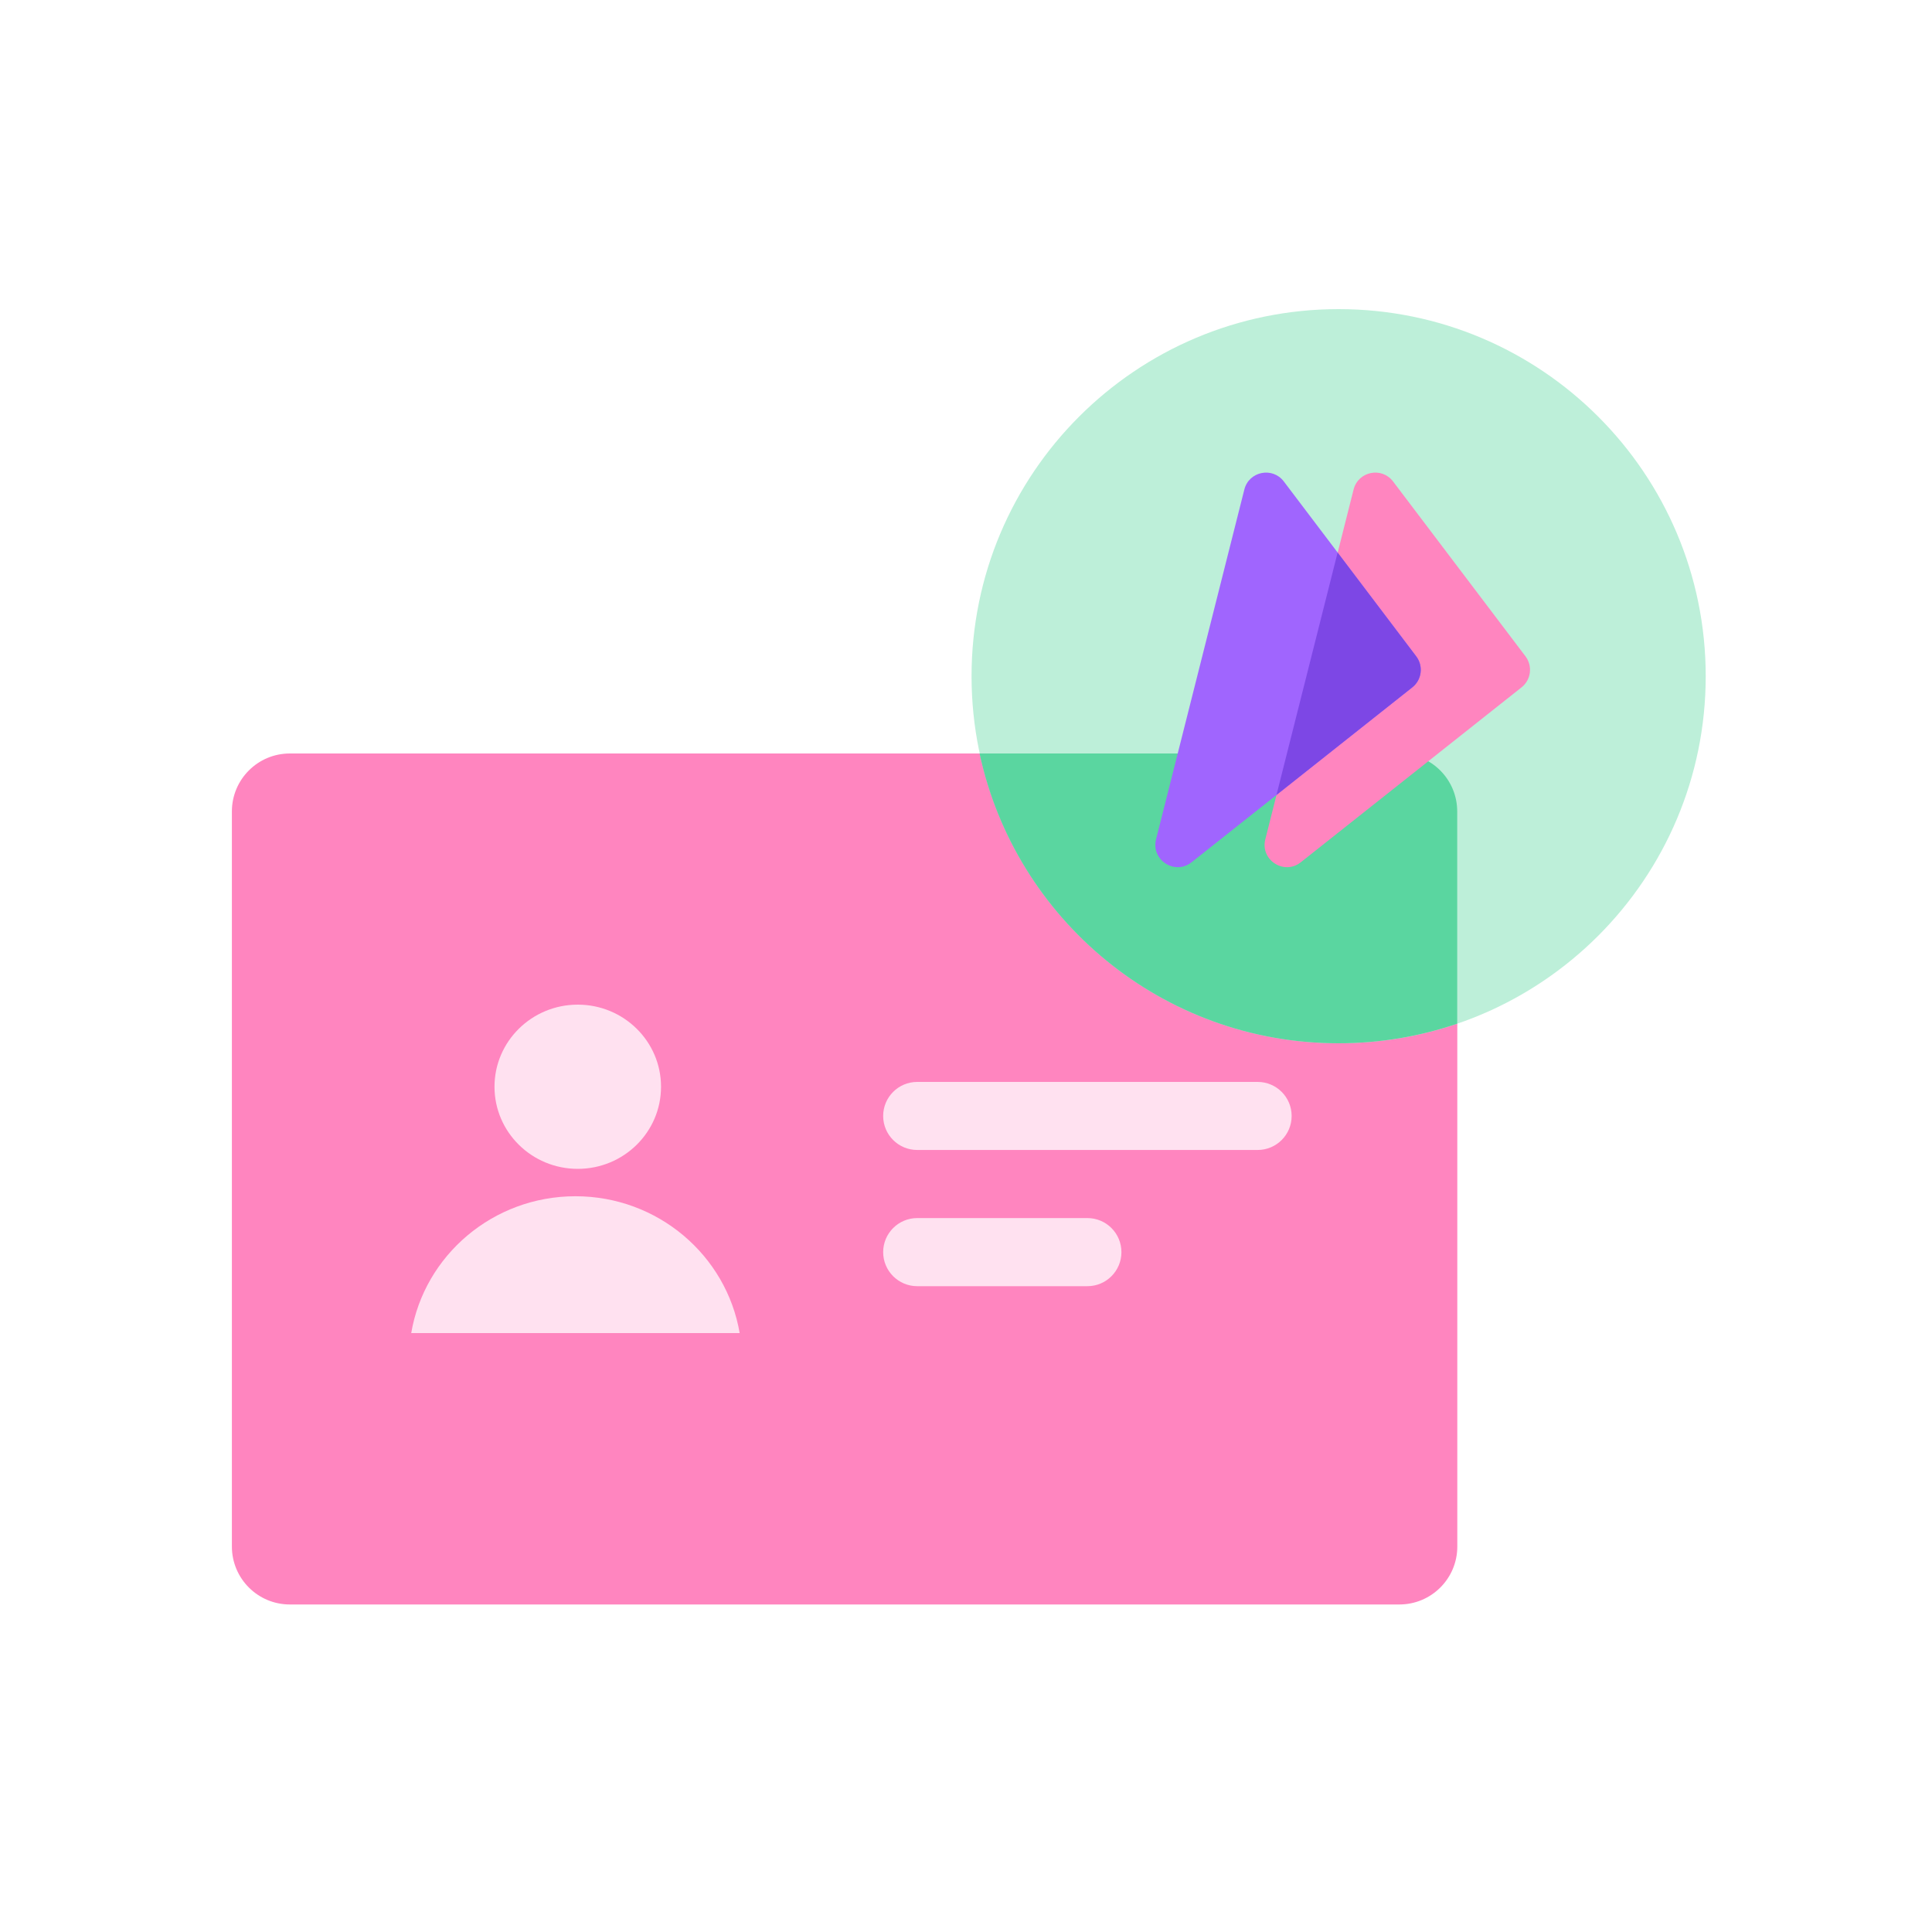 <svg width="40" height="40" viewBox="0 0 40 40" fill="none" xmlns="http://www.w3.org/2000/svg">
<path d="M28.972 15.6H6.001C5.338 15.6 4.801 16.137 4.801 16.8V32.019C4.801 32.682 5.338 33.219 6.001 33.219H28.972C29.635 33.219 30.172 32.682 30.172 32.019V16.8C30.172 16.137 29.635 15.6 28.972 15.6Z" fill="#FF85BF"/>
<path d="M26.038 22.4H18.99C18.601 22.4 18.285 22.715 18.285 23.105V23.105C18.285 23.494 18.601 23.809 18.99 23.809H26.038C26.427 23.809 26.742 23.494 26.742 23.105C26.742 22.715 26.427 22.4 26.038 22.4Z" fill="#FFE1F0"/>
<path d="M22.514 25.219H18.99C18.601 25.219 18.285 25.535 18.285 25.924V25.924C18.285 26.313 18.601 26.629 18.99 26.629H22.514C22.903 26.629 23.218 26.313 23.218 25.924C23.218 25.535 22.903 25.219 22.514 25.219Z" fill="#FFE1F0"/>
<path d="M11.962 24.2C12.914 24.2 13.686 23.439 13.686 22.5C13.686 21.561 12.914 20.8 11.962 20.8C11.01 20.8 10.238 21.561 10.238 22.5C10.238 23.439 11.01 24.2 11.962 24.2Z" fill="#FFE1F0"/>
<path fill-rule="evenodd" clip-rule="evenodd" d="M15.314 27.6C15.04 25.992 13.622 24.767 11.914 24.767C10.205 24.767 8.787 25.992 8.514 27.6H15.314Z" fill="#FFE1F0"/>
<path d="M27.715 21.6C31.913 21.6 35.315 18.197 35.315 14C35.315 9.803 31.913 6.4 27.715 6.4C23.518 6.4 20.115 9.803 20.115 14C20.115 18.197 23.518 21.6 27.715 21.6Z" fill="#BDEFD9"/>
<path fill-rule="evenodd" clip-rule="evenodd" d="M20.281 15.6H28.97C29.633 15.6 30.17 16.137 30.17 16.8V21.194C29.399 21.457 28.572 21.6 27.712 21.6C24.064 21.6 21.016 19.029 20.281 15.6Z" fill="#5AD6A0"/>
<path d="M26.197 17.377L28.025 10.134C28.12 9.758 28.608 9.659 28.842 9.968L31.584 13.589C31.735 13.79 31.699 14.075 31.502 14.231L26.932 17.852C26.586 18.127 26.088 17.805 26.197 17.377Z" fill="#FF85BF"/>
<path d="M23.935 17.377L25.763 10.134C25.858 9.758 26.346 9.659 26.58 9.968L29.322 13.589C29.474 13.79 29.438 14.075 29.241 14.231L24.671 17.852C24.324 18.127 23.827 17.805 23.935 17.377Z" fill="#A065FE"/>
<path fill-rule="evenodd" clip-rule="evenodd" d="M27.694 11.44L29.321 13.589C29.473 13.79 29.437 14.075 29.24 14.231L26.428 16.459L27.694 11.44Z" fill="#7D47E5"/>
</svg>
